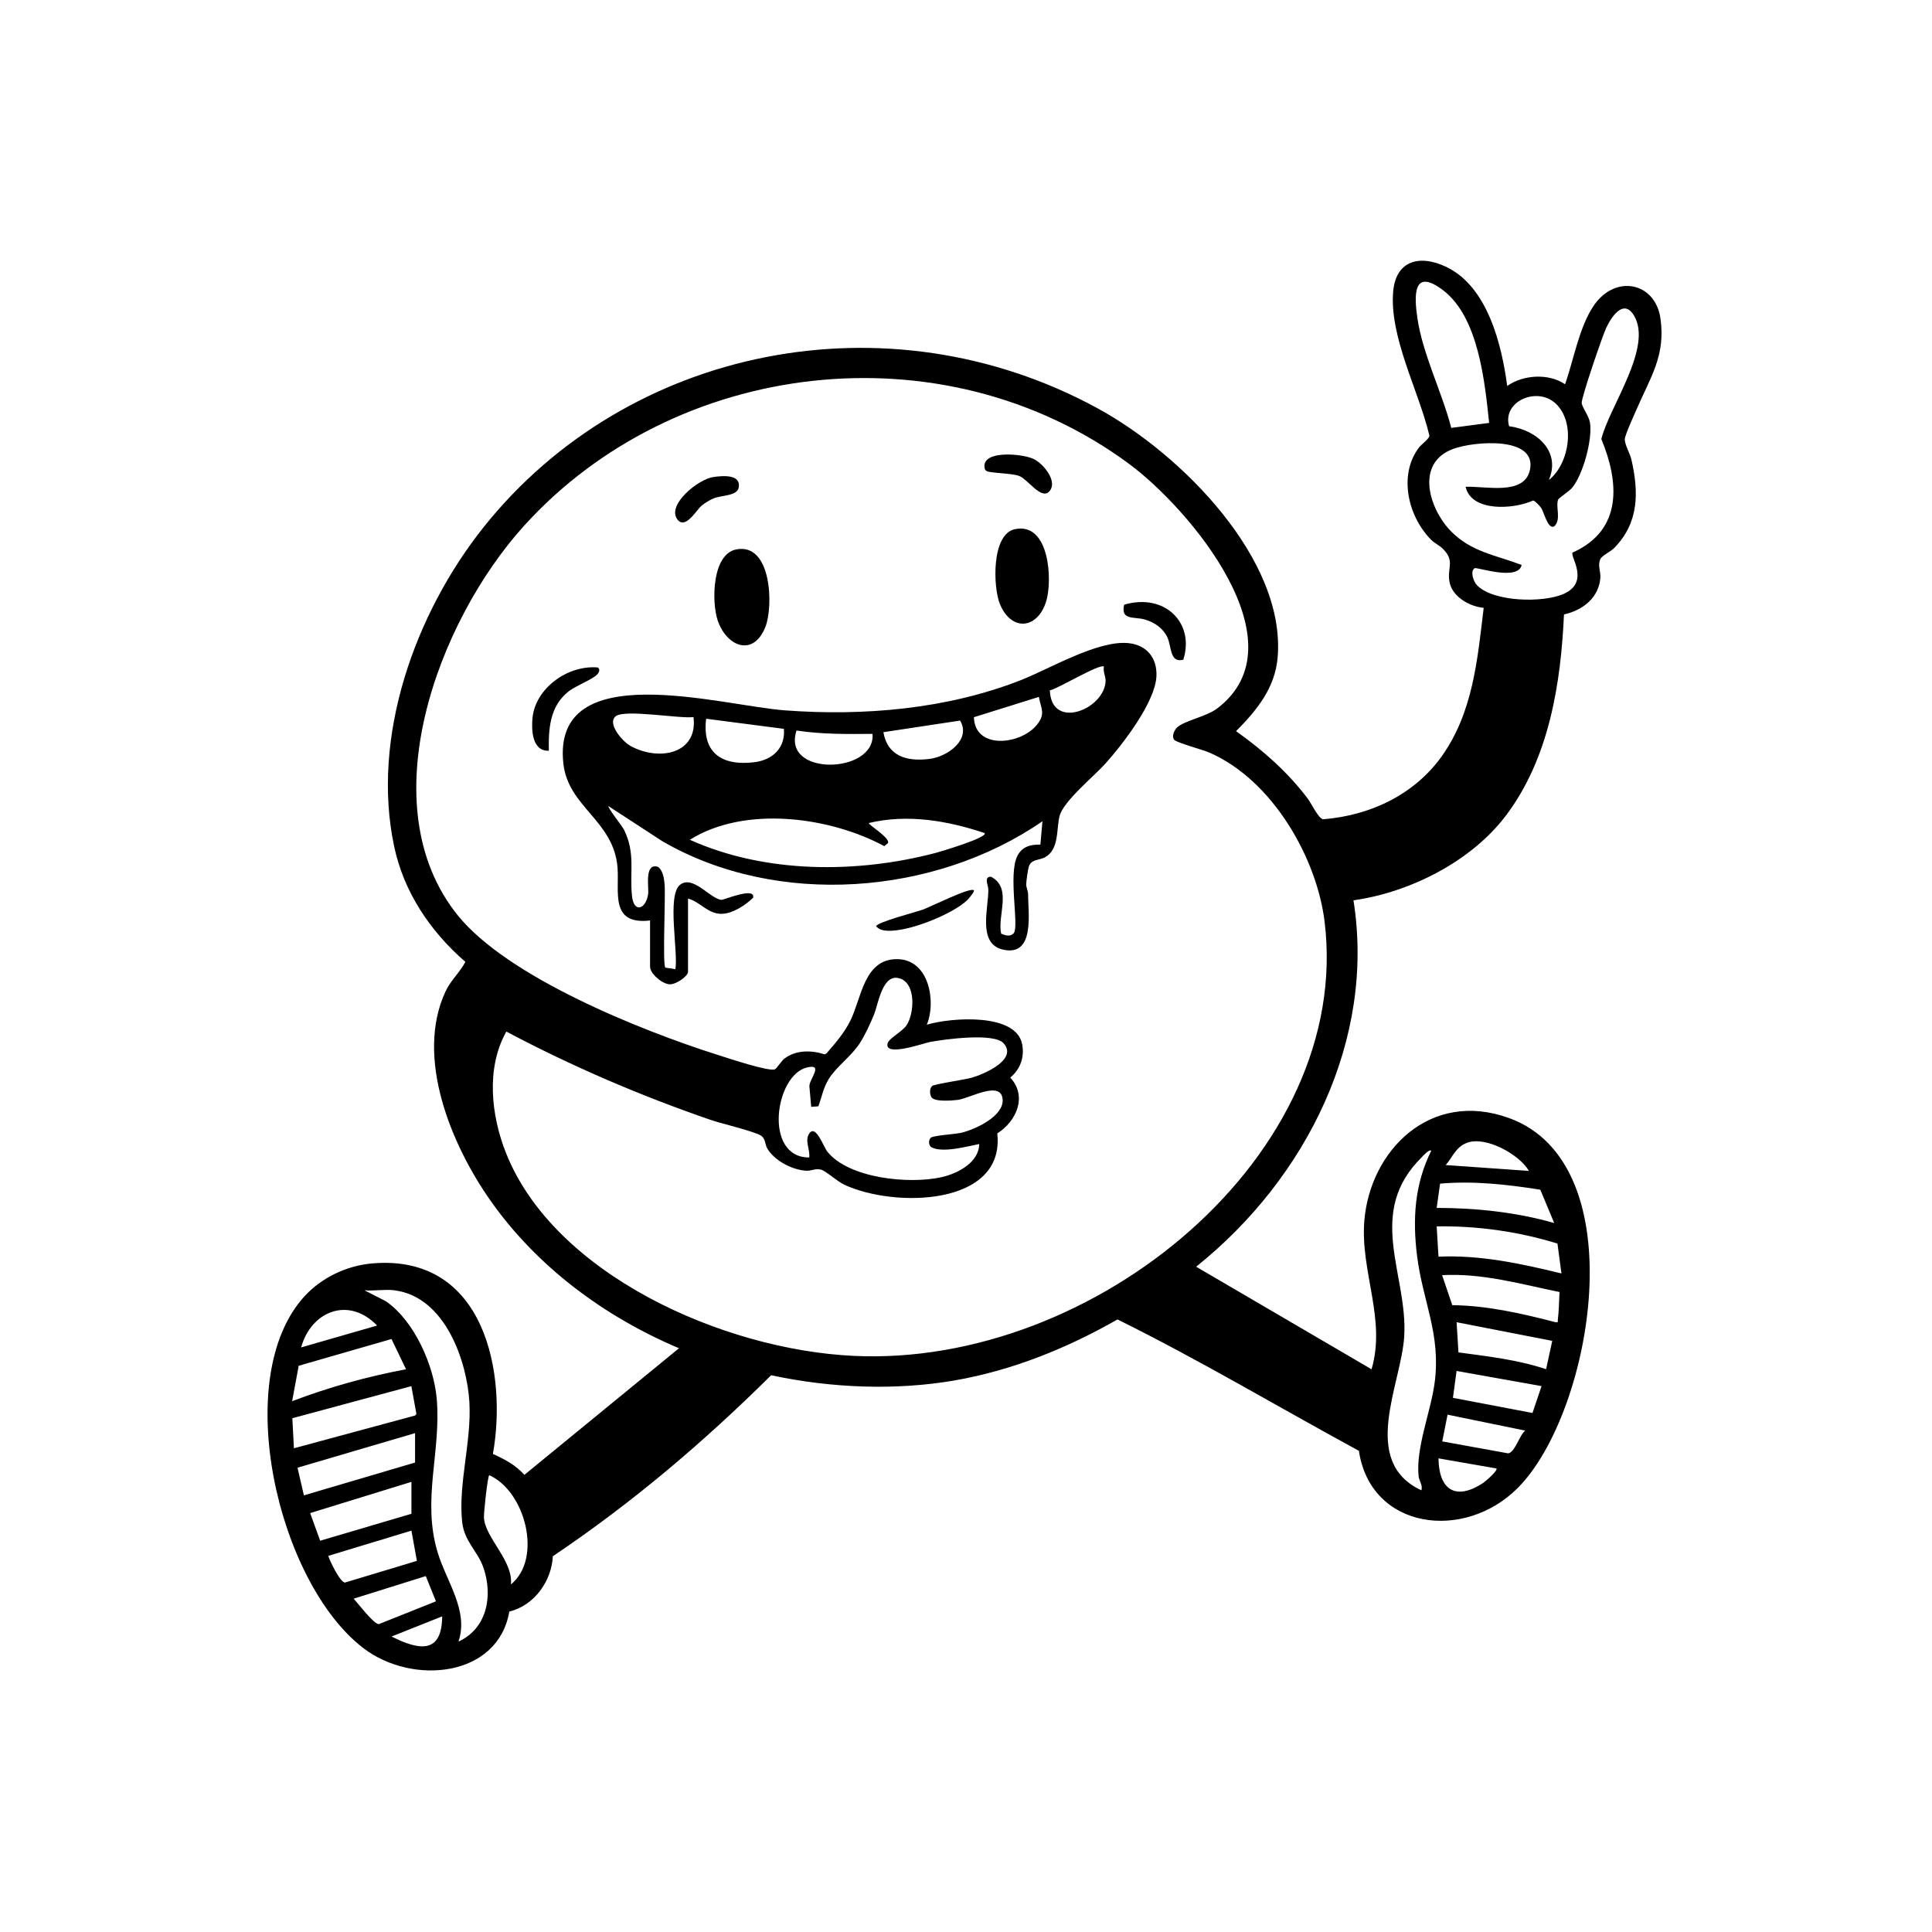 <svg width="650" height="650" viewBox="0 0 650 650" fill="none" xmlns="http://www.w3.org/2000/svg">
<g clip-path="url(#clip0_579_2895)">
<path d="M507.086 129.847C512.472 126.059 521.021 125.522 526.541 129.278C529.475 121.061 531.223 110.219 536.165 102.872C543.33 92.228 556.861 94.845 558.633 107.087C560.452 119.622 555.24 126.985 550.582 137.772C549.776 139.646 546.715 146.305 546.652 147.712C546.565 149.539 548.407 152.576 548.874 154.616C551.333 165.459 551.531 175.842 542.998 184.447C541.875 185.578 538.965 186.906 538.419 188.108C537.446 190.243 538.569 192.308 538.427 194.34C537.976 200.904 532.749 205.261 526.185 206.724C525.133 229.856 521.234 255.131 506.596 274.459C495.216 289.493 474.836 300.161 455.358 302.898C462.752 349.407 439.937 396.129 402.435 426.173L461.439 460.677C466.422 443.785 457.596 427.81 459.02 410.641C460.965 387.193 481.084 366.536 507.672 376.145C550.527 391.637 535.786 475.244 510.708 500.535C492.685 518.708 461.139 514.659 457.185 488.111C430.099 473.393 403.685 457.616 375.966 443.911C359.137 453.528 340.6 461.08 321.027 464.457C301.454 467.834 279.643 467.043 259.445 462.678C237.025 484.94 212.635 505.707 186 523.572C185.605 531.67 180.021 540.076 171.346 542.188C167.605 564.228 138.906 567.178 122.306 554.533C93.465 532.571 77.292 463.453 102.504 436.058C108.182 429.89 116.565 425.785 125.343 425.05C163.343 421.871 170.626 462.353 165.834 489.155C170.049 491.084 173.331 492.816 176.431 496.193L228.444 453.599C202.916 442.828 180.441 425.833 165.043 403.966C151.749 385.089 139.61 355.725 149.867 333.614C151.631 329.81 154.667 327.216 156.573 323.617C144.545 313.163 135.846 299.987 132.619 284.819C124.813 248.18 139.388 206.542 162.86 177.171C211.172 116.743 298.465 98.847 369.173 137.313C397.667 152.813 432.645 188.338 429.846 221.197C428.984 231.359 422.989 238.816 415.856 245.997C425.069 252.522 433.397 259.924 440.047 268.781C441.17 270.276 443.693 275.582 445.18 275.63C461.4 274.333 476.03 267.097 485.062 254.435C495.619 239.631 497.098 221.687 499.17 204.502C494.125 204.02 488.486 200.588 487.648 195.7C486.825 190.939 489.577 188.82 485.497 184.692C484.255 183.442 482.665 182.786 481.503 181.623C473.689 173.755 470.408 159.796 477.383 150.591C478.268 149.429 480.839 147.689 480.902 146.558C477.398 131.619 467.3 113.248 468.739 97.874C469.68 87.862 477.43 85.426 486.588 89.8C500.696 96.538 505.283 116.451 507.086 129.847ZM501.005 142.287C499.566 128.851 497.549 106.755 485.473 97.621C475.24 89.879 475.817 99.669 476.829 106.787C478.569 119.029 485.141 131.896 488.265 143.956L501.005 142.287ZM529.064 185.91C546.154 178.302 544.659 161.924 538.751 147.704C541.44 136.823 556.086 116.973 549.791 106.257C546.256 100.239 542.12 106.668 540.428 110.227C539.147 112.932 531.903 134.078 532.14 135.652C532.361 137.115 534.552 139.962 534.916 142.129C535.857 147.673 532.654 159.527 528.977 164.051C528.028 165.221 524.406 167.57 524.208 168.1C523.306 170.552 525.347 174.767 522.911 177.076C520.792 178.31 519.463 172.284 518.538 170.931C518.103 170.291 516.474 168.503 515.809 168.385C509.111 171.445 494.987 172.244 493.089 163.774C499.716 163.474 512.812 166.843 514.718 158.144C517.225 146.7 496.007 148.385 488.834 151.058C476.022 155.834 480.807 171.248 488.201 178.768C495.002 185.688 503.077 186.708 511.942 190.069C510.772 195.613 496.806 190.694 496.117 191.161C494.528 192.236 495.738 195.684 496.956 196.934C502.436 202.533 519.107 202.905 526.082 199.813C535.019 195.843 528.194 187.278 529.064 185.91ZM395.943 244.819C398.157 242.533 405.781 241.149 409.426 238.413C438.521 216.539 400.284 171.074 379.612 155.874C316.954 109.8 226.807 120.919 176.154 177.076C147.234 209.136 124.173 270.916 153.987 307.927C170.698 328.671 215.293 346.607 241.525 354.927C244.561 355.891 258.781 360.636 260.694 359.751C261.446 359.403 262.766 356.991 264.047 356.05C267.923 353.218 272.984 353.282 277.452 354.721L278.061 354.413C281.201 350.79 284.04 347.524 286.167 343.246C289.789 335.939 290.667 322.653 301.77 322.692C312.755 322.732 314.985 337.251 311.814 344.741C320.062 342.305 341.937 340.692 343.906 351.376C344.697 355.678 343.344 359.632 339.896 362.55C345.701 368.79 342.039 377.189 335.523 381.332C338.228 405.769 300.916 406.481 284.024 398.565C281.659 397.458 277.689 393.788 276.092 393.48C274.139 393.092 272.968 393.946 271.426 393.883C266.507 393.685 260.52 390.419 258.156 386.418C257.365 385.073 257.555 383.136 256.092 382.115C254.075 380.7 242.687 378.011 239.263 376.833C215.443 368.647 192.398 358.738 170.357 347.058C163.469 359.268 165.201 375.188 170.215 387.857C186.332 428.553 242.822 454.034 287.14 456.169C368.374 460.076 455.303 388.387 445.631 309.968C443.029 288.852 428.319 262.573 406.919 253.21C404.76 252.268 395.919 249.888 395.081 248.931C394.1 247.816 395.033 245.752 395.935 244.819H395.943ZM523.306 135.692C517.035 129.95 505.354 135.075 507.719 143.394C517.367 144.699 525.165 152.078 521.084 161.512C528.051 156.016 530.21 142.011 523.306 135.692ZM313.166 382.772C314.012 382.005 321.217 381.601 323.273 381.135C328.152 380.028 337.722 375.496 337.334 369.937C336.867 363.27 326.239 369.533 322.284 370.039C320.339 370.285 314.25 370.814 313.316 369.059C312.763 368.015 312.7 366.228 313.609 365.366C314.273 364.741 324.609 363.254 327.014 362.558C331.181 361.348 342.546 356.421 337.627 350.98C334.384 347.39 317.816 349.644 312.889 350.561C310.738 350.964 297.262 355.796 298.646 350.949C299.105 349.335 303.605 347.042 305.005 344.93C307.567 341.079 308.231 331.376 303.115 329.327C296.875 326.828 295.531 337.829 293.996 341.482C292.684 344.614 291.047 348.284 289.164 351.131C286.262 355.528 281.398 358.841 278.828 363.009C276.962 366.03 276.519 368.995 275.333 372.198L272.921 372.388L272.304 365.421C272.343 362.946 277.175 357.845 271.6 359.11C260.663 361.577 256.78 389.51 272.248 389.415C272.636 386.75 270.58 383.697 272.32 381.277C274.486 378.256 277.033 385.801 278.338 387.438C285.558 396.485 305.89 398.494 316.788 396.042C322.474 394.761 329.394 390.949 329.434 384.899C325.361 385.698 317.278 387.952 313.467 386.03C312.352 385.469 312.328 383.523 313.158 382.772H313.166ZM514.386 393.938C511.254 388.466 499.929 382.107 493.555 384.48C489.767 385.888 488.747 389.257 486.406 391.969L514.386 393.938ZM481.527 387.161C480.886 386.52 478.972 388.695 478.506 389.154C459.178 408.023 473.737 428.759 472.432 449.668C471.428 465.793 457.375 491.685 478.189 501.389C478.79 499.807 477.438 498.297 477.264 496.589C476.323 487.051 481.313 475.133 482.642 465.39C484.896 448.917 478.664 437.988 476.742 422.424C475.224 410.111 475.896 398.541 481.519 387.161H481.527ZM522.895 411.471L518.221 400.265C507.134 398.501 495.754 397.228 484.5 398.225L483.353 406.386C496.687 406.402 510.131 407.825 522.895 411.471ZM523.986 418.383C510.977 414.358 497.098 412.381 483.353 412.602L483.962 422.788C498.134 422.163 511.792 425.145 525.331 428.435L523.986 418.383ZM524.69 434.69C511.665 432.025 498.711 428.276 485.18 429.012L488.605 439.111C500.364 439.237 511.966 441.895 523.235 444.813C524.445 444.947 524.002 444.836 524.113 444.006C524.493 441.143 524.501 437.616 524.682 434.69H524.69ZM132.643 434.097C129.574 433.717 125.77 434.374 122.607 434.097L129.867 437.814C139.578 444.568 145.992 459.585 146.933 470.586C148.467 488.585 141.864 504.497 147.249 522.322C150.199 532.073 157.775 541.927 154.248 552.295C164.173 547.74 165.826 536.399 162.591 527.281C160.583 521.618 156.154 518.645 155.466 511.852C154.169 498.937 158.693 484.995 157.918 471.685C157.143 458.375 149.986 436.264 132.643 434.105V434.097ZM126.87 445.967C117.158 435.932 104.6 441.293 101.318 453.322L126.87 445.967ZM522.231 451.116L490.052 444.844L490.684 454.999C500.609 456.343 510.685 457.466 520.167 460.661L522.231 451.124V451.116ZM131.709 450.499L100.495 459.498L98.281 471.424C110.602 466.711 123.516 463.136 136.605 460.677L131.717 450.507L131.709 450.499ZM518.64 466.339L490.044 461.238L488.826 470.285L515.588 475.378L518.64 466.331V466.339ZM138.4 466.355L98.352 477.142L98.89 487.257L139.673 476.232L140.092 475.703L138.4 466.363V466.355ZM485.228 484.94L507.395 488.965C509.664 488.72 511.254 482.709 513.152 481.31L487.015 475.948L485.228 484.94ZM139.642 492.057V482.164L100.092 493.797L102.243 503.097L139.649 492.057H139.642ZM503.433 494.042L483.97 490.649C484.042 500.835 489.459 505.303 499.131 498.811C499.795 498.368 504.152 494.627 503.425 494.042H503.433ZM171.892 533.062C182.6 524.378 176.771 501.729 164.592 496.304C164.039 496.81 162.718 509.013 162.821 510.642C163.232 517.38 172.746 525.201 171.892 533.062ZM138.424 509.305V498.558L104.347 509.06L107.716 518.36L138.424 509.297V509.305ZM138.424 514.967L110.444 523.453C110.911 525.106 114.525 532.556 116.106 532.421L140.258 525.138L138.424 514.96V514.967ZM143.264 530.254L118.969 537.862C120.298 539.207 125.873 546.64 127.502 546.403L146.672 538.748L143.256 530.262L143.264 530.254ZM148.768 543.809L131.741 550.587C141.358 555.458 148.673 556.257 148.768 543.809Z" fill="black"/>
<path d="M218.721 309.683C205.072 311.281 208.417 299.988 207.76 291.874C206.487 275.954 191.105 271.62 189.524 256.8C185.657 220.54 242.541 237.385 264.044 238.991C290.679 240.976 318.509 238.556 343.23 228.915C353.068 225.08 369.296 215.321 379.624 216.373C386.077 217.029 389.312 221.648 389.075 227.429C388.719 236.112 377.964 250.11 372.001 256.792C368.039 261.229 357.758 269.517 356.469 274.586C355.354 278.975 356.437 286.021 351.376 288.513C349.367 289.501 346.939 289.074 346.133 291.557C345.824 292.498 345.27 296.468 345.255 297.528C345.239 298.588 345.895 299.695 345.887 300.897C345.872 306.923 348.347 321.925 337.481 319.497C328.695 317.536 332.657 305.349 332.506 299.197C332.475 297.805 330.917 294.95 333.392 294.958C340.652 298.73 335.48 307.888 336.824 314.12C338.256 314.752 339.877 315.243 341.055 313.969C342.953 311.692 339.102 294.23 342.281 287.967C343.839 284.906 346.536 284.1 350.031 284.147L350.719 276.31C314.594 301.253 261.466 305.452 222.786 282.985L204.724 271.217C204.304 271.612 209.358 277.979 209.919 279.11C213.897 287.121 211.77 293.463 212.632 301.466C213.265 307.342 217.329 305.871 218.049 300.85C218.389 298.501 216.665 290.237 221.347 291.628C223.055 292.807 223.427 295.606 223.593 297.489C223.965 301.514 222.857 324.25 223.838 325.539L227.223 326.069C228.243 320.415 224.352 301.427 228.71 297.757C233.067 294.088 239.085 302.613 242.834 302.74C243.482 302.763 254.261 298.264 253.368 302.02C250.956 304.448 246.416 307.445 242.731 307.445C238.002 307.445 235.59 303.388 231.477 302.313V326.915C231.477 328.489 227.31 331.352 225.151 331.154C222.604 330.917 218.706 327.516 218.706 325.223V309.675L218.721 309.683ZM371.415 224.289C370.19 223.039 355.804 231.81 353.21 232.261C353.701 245.871 371.692 238.635 371.969 229.042C372.009 227.587 371.02 225.91 371.415 224.289ZM349.509 234.467L327.659 241.3C328.007 252.403 343.546 250.56 348.9 243.791C351.834 240.09 350.269 238.516 349.509 234.459V234.467ZM233.328 241.252C228.512 241.845 210.204 238.54 207.159 240.968C204.115 243.396 209.484 249.548 212.189 251.003C221.924 256.262 234.862 253.526 233.32 241.252H233.328ZM263.736 245.214L237.575 241.814C236.246 252.648 242.083 257.781 253.629 256.46C260.177 255.709 264.258 251.422 263.736 245.214ZM297.204 246.345C298.58 254.206 304.756 256.318 312.664 255.337C319.031 254.554 326.773 248.694 323.009 242.431L297.204 246.337V246.345ZM293.55 246.907C285.001 246.978 276.444 247.073 267.998 245.776C262.787 261.403 294.681 260.406 293.55 246.907ZM331.265 280.28C318.865 276.104 305.31 273.787 292.332 276.887C291.929 277.386 299.608 281.893 298.746 283.673L297.504 284.669C278.999 274.72 250.481 270.98 232.102 282.534C257.369 293.922 288.243 293.961 314.966 286.907C316.089 286.607 332.499 281.759 331.257 280.288L331.265 280.28Z" fill="black"/>
<path d="M247.767 184.834C259.645 182.588 260.223 204.012 257.526 210.876C253.509 221.125 244.414 217.654 241.409 208.575C239.44 202.612 239.463 186.4 247.759 184.834H247.767Z" fill="black"/>
<path d="M341.439 178.041C353.207 175.534 354.164 195.55 351.926 202.485C348.96 211.683 340.332 212.513 336.457 203.355C334.092 197.78 333.467 179.733 341.439 178.033V178.041Z" fill="black"/>
<path d="M200.888 226.946C199.322 228.583 193.747 230.726 191.398 232.537C184.953 237.488 184.502 245.301 184.652 252.569C178.958 252.822 178.768 245.444 179.156 241.513C180.121 231.723 190.765 223.703 201.101 224.558C202.106 225.143 201.457 226.361 200.888 226.954V226.946Z" fill="black"/>
<path d="M398.112 221.948C393.494 223.197 394.205 217.495 392.735 214.379C391.343 211.437 388.456 209.35 385.15 208.424C381.426 207.38 377.013 208.812 378.207 203.442C391.801 199.433 402.051 209.508 398.112 221.948Z" fill="black"/>
<path d="M353.025 165.324C350.289 168.321 345.789 161.164 342.823 160.104C340.166 159.155 333.072 159.203 331.847 158.436C331.396 158.151 331.301 157.724 331.238 157.257C330.431 151.358 343.978 152.615 347.734 154.41C351.143 156.039 355.999 162.073 353.025 165.324Z" fill="black"/>
<path d="M235.971 170.196C234.35 171.556 230.546 178.302 227.897 174.759C224.227 169.856 234.84 161.307 239.854 160.516C243.247 159.978 249.36 159.551 248.53 164.035C248 166.882 242.899 166.582 240.202 167.626C238.897 168.132 237.015 169.31 235.971 170.196Z" fill="black"/>
<path d="M327.617 299.505C328.067 299.869 325.829 302.439 325.426 302.835C320.539 307.612 303.963 314.413 297.027 312.95C296.134 312.76 295.366 312.317 294.781 311.661C294.765 310.316 308.233 306.852 310.574 305.998C313.184 305.041 326.304 298.462 327.617 299.505Z" fill="black"/>
</g>
<defs>
<clipPath id="clip0_579_2895">
<rect width="468.98" height="474.279" fill="white" transform="translate(90.023 87.721)"/>
</clipPath>
</defs>
</svg>
